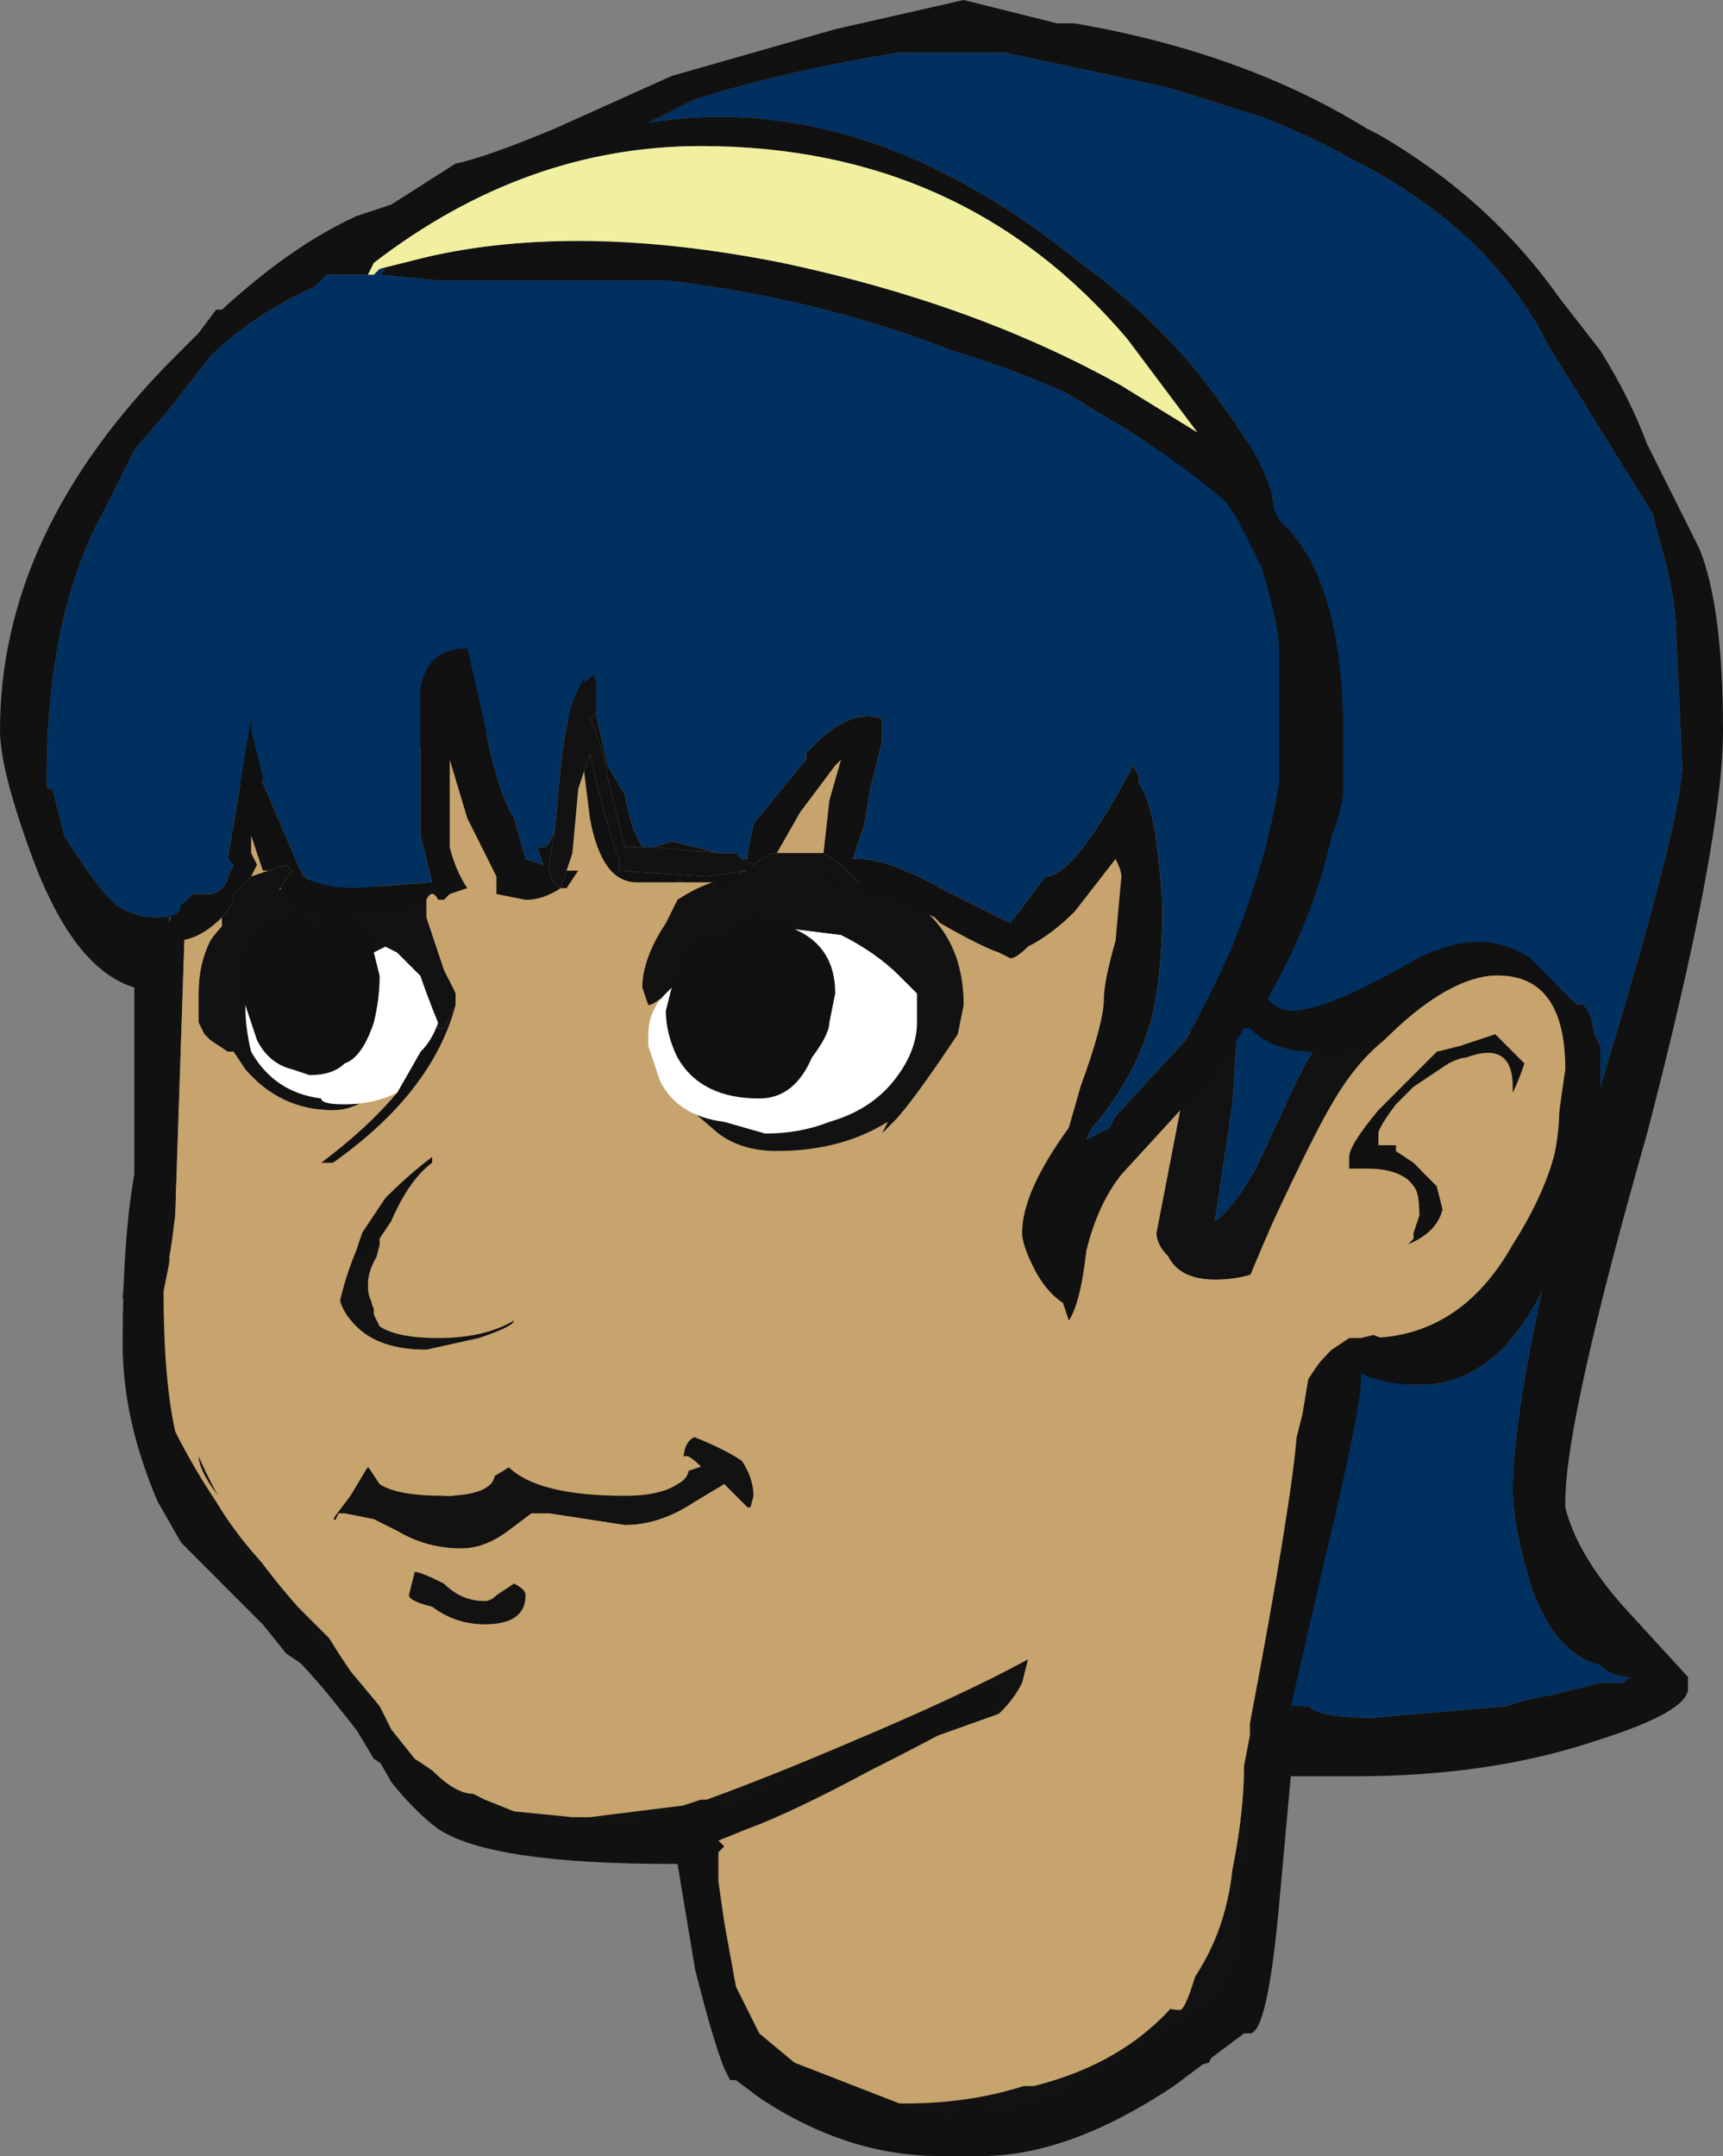 <?xml version="1.0" encoding="UTF-8" standalone="no"?>
<svg xmlns:ffdec="https://www.free-decompiler.com/flash" xmlns:xlink="http://www.w3.org/1999/xlink" ffdec:objectType="shape" height="18.45px" width="14.75px" xmlns="http://www.w3.org/2000/svg">
  <rect width="100%" height="100%" fill="#808080" stroke="none"/>
  <g transform="matrix(1.0, 0.0, 0.0, 1.0, 8.3, 18.15)">
    <path d="M3.55 -14.4 L5.35 -8.65 5.05 -7.4 3.75 -6.35 2.55 -2.6 2.5 -1.5 2.05 -0.5 -0.6 0.25 -0.7 0.15 Q-1.45 0.1 -1.9 -0.3 L-2.1 -0.5 -2.15 -0.6 -2.45 -2.55 -3.25 -2.35 -4.95 -3.0 -5.1 -3.1 -5.25 -3.35 Q-5.55 -3.75 -5.95 -4.15 L-6.4 -4.6 -7.25 -7.05 -7.0 -9.5 -6.05 -14.25 3.55 -14.4 M3.55 -13.95 L2.3 -9.45 2.25 -8.7 2.1 -7.7 Q2.25 -7.8 2.45 -8.15 L2.8 -8.9 Q3.3 -9.9 3.9 -9.9 L3.55 -13.95 M1.8 -13.05 L-6.7 -11.35 -6.7 -10.75 -6.8 -7.75 -6.85 -7.35 -6.8 -6.55 -6.75 -6.1 Q-6.5 -5.25 -5.75 -4.4 L-5.25 -3.9 -3.45 -2.65 1.6 -5.1 1.0 -3.75 -1.25 -2.95 -2.0 -2.65 -1.65 -0.9 0.05 -0.2 0.25 -0.25 0.2 -0.25 0.35 -0.3 0.55 -0.3 Q1.55 -0.55 2.0 -1.35 2.2 -1.7 2.25 -2.15 2.35 -2.65 2.35 -3.05 L2.3 -3.45 2.55 -5.35 Q2.75 -6.25 3.05 -6.55 L3.1 -6.9 3.3 -6.8 Q3.5 -6.7 3.55 -6.7 4.4 -6.7 4.8 -7.6 5.05 -8.2 5.05 -8.7 L2.85 -7.65 Q2.65 -7.2 2.1 -7.2 1.8 -7.2 1.7 -7.4 1.6 -7.5 1.6 -7.6 L1.9 -9.15 1.8 -13.05 M-5.15 -8.85 L-5.1 -8.8 Q-5.25 -8.65 -5.45 -8.65 -5.9 -8.65 -6.2 -9.0 L-6.3 -9.15 -6.35 -9.15 -6.5 -9.25 -6.55 -9.3 -6.6 -9.4 -6.6 -9.65 Q-6.6 -9.9 -6.5 -10.1 -6.4 -10.25 -6.2 -10.4 -5.85 -10.6 -5.45 -10.65 L-4.65 -10.45 Q-4.35 -10.2 -4.35 -9.8 L-4.5 -9.55 -5.15 -8.85 M-2.65 -9.6 L-2.65 -9.65 -2.8 -9.55 -2.9 -9.6 -2.5 -10.45 Q-2.1 -10.7 -1.5 -10.75 L-0.5 -10.45 Q-0.05 -10.15 -0.05 -9.55 L-0.1 -9.3 Q-0.5 -8.7 -0.65 -8.55 L-0.75 -8.45 -0.7 -8.55 Q-1.1 -8.3 -1.65 -8.3 -1.95 -8.3 -2.15 -8.45 L-2.5 -8.75 -2.45 -8.85 -2.65 -9.6 M-5.15 -7.15 Q-5.15 -7.0 -5.05 -6.95 L-3.9 -6.9 -3.9 -6.85 Q-3.9 -6.8 -4.2 -6.7 L-4.65 -6.6 Q-5.05 -6.6 -5.25 -6.8 -5.4 -6.95 -5.4 -7.1 L-5.3 -7.55 -4.95 -7.55 Q-5.15 -7.35 -5.15 -7.15 M-2.1 -5.85 Q-1.75 -5.7 -1.75 -5.4 -1.75 -5.25 -1.9 -5.25 L-2.1 -5.45 -2.35 -5.3 Q-2.65 -5.1 -2.95 -5.1 L-3.6 -5.2 -3.75 -5.2 -3.95 -5.05 Q-4.15 -4.9 -4.35 -4.9 -4.65 -4.9 -4.9 -5.05 L-5.1 -5.15 -5.35 -5.2 -5.4 -5.2 -5.45 -5.1 -5.4 -5.45 -5.05 -5.65 -4.8 -5.5 Q-4.65 -5.35 -4.45 -5.35 -4.3 -5.35 -4.1 -5.5 L-3.85 -5.65 -2.45 -5.55 -2.3 -5.6 Q-2.45 -5.75 -2.45 -5.65 -2.45 -5.95 -2.1 -5.85 M-4.5 -4.6 Q-4.35 -4.45 -4.15 -4.45 -4.1 -4.45 -4.05 -4.5 L-3.9 -4.6 Q-3.8 -4.55 -3.8 -4.5 -3.8 -4.25 -4.15 -4.25 -4.4 -4.25 -4.6 -4.4 -4.8 -4.45 -4.8 -4.5 L-4.75 -4.7 Q-4.7 -4.7 -4.5 -4.6" fill="#121212" fill-rule="evenodd" stroke="none"/>
    <path d="M3.55 -13.95 L3.9 -9.9 Q3.3 -9.9 2.8 -8.9 L2.45 -8.15 Q2.25 -7.8 2.1 -7.7 L2.25 -8.7 2.3 -9.45 3.55 -13.95" fill="#003060" fill-rule="evenodd" stroke="none"/>
    <path d="M1.8 -13.05 L1.9 -9.15 1.6 -7.6 Q1.6 -7.5 1.7 -7.4 1.8 -7.2 2.1 -7.2 2.65 -7.2 2.85 -7.65 L5.05 -8.7 Q5.05 -8.2 4.8 -7.6 4.4 -6.7 3.55 -6.7 3.5 -6.7 3.3 -6.8 L3.1 -6.9 3.05 -6.55 Q2.75 -6.25 2.55 -5.35 L2.3 -3.45 2.35 -3.05 Q2.35 -2.65 2.25 -2.15 2.2 -1.7 2.0 -1.35 1.55 -0.55 0.55 -0.3 L0.35 -0.3 0.2 -0.25 0.25 -0.25 0.05 -0.2 -1.65 -0.9 -2.0 -2.65 -1.25 -2.95 1.0 -3.75 1.6 -5.1 -3.45 -2.65 -5.25 -3.9 -5.75 -4.4 Q-6.5 -5.25 -6.75 -6.1 L-6.8 -6.55 -6.85 -7.35 -6.8 -7.75 -6.7 -10.75 -6.7 -11.35 1.8 -13.05 M-4.5 -9.55 L-4.35 -9.8 Q-4.35 -10.2 -4.65 -10.45 L-5.45 -10.65 Q-5.85 -10.6 -6.2 -10.4 -6.4 -10.25 -6.5 -10.1 -6.6 -9.9 -6.6 -9.65 L-6.6 -9.4 -6.55 -9.3 -6.5 -9.25 -6.35 -9.15 -6.3 -9.15 -6.2 -9.0 Q-5.9 -8.65 -5.45 -8.65 -5.25 -8.65 -5.1 -8.8 L-5.15 -8.85 -4.5 -9.55 M-2.45 -8.85 L-2.5 -8.75 -2.15 -8.45 Q-1.95 -8.3 -1.65 -8.3 -1.1 -8.3 -0.7 -8.55 L-0.75 -8.45 -0.65 -8.55 Q-0.5 -8.7 -0.1 -9.3 L-0.05 -9.55 Q-0.05 -10.15 -0.5 -10.45 L-1.5 -10.75 Q-2.1 -10.7 -2.5 -10.45 L-2.9 -9.6 -2.8 -9.55 -2.65 -9.65 -2.65 -9.6 -2.45 -8.85 M-5.15 -7.15 Q-5.15 -7.35 -4.95 -7.55 L-5.3 -7.55 -5.4 -7.1 Q-5.4 -6.95 -5.25 -6.8 -5.05 -6.6 -4.65 -6.6 L-4.2 -6.7 Q-3.9 -6.8 -3.9 -6.85 L-3.9 -6.9 -5.05 -6.95 Q-5.15 -7.0 -5.15 -7.15 M-4.5 -4.6 Q-4.7 -4.7 -4.75 -4.7 L-4.8 -4.5 Q-4.8 -4.45 -4.6 -4.4 -4.4 -4.25 -4.15 -4.25 -3.8 -4.25 -3.8 -4.5 -3.8 -4.55 -3.9 -4.6 L-4.05 -4.5 Q-4.1 -4.45 -4.15 -4.45 -4.35 -4.45 -4.5 -4.6 M-2.1 -5.85 Q-2.45 -5.95 -2.45 -5.65 -2.45 -5.75 -2.3 -5.6 L-2.45 -5.55 -3.85 -5.65 -4.1 -5.5 Q-4.3 -5.35 -4.45 -5.35 -4.65 -5.35 -4.8 -5.5 L-5.05 -5.65 -5.4 -5.45 -5.45 -5.1 -5.4 -5.2 -5.35 -5.2 -5.1 -5.15 -4.9 -5.05 Q-4.65 -4.9 -4.35 -4.9 -4.15 -4.9 -3.95 -5.05 L-3.75 -5.2 -3.6 -5.2 -2.95 -5.1 Q-2.65 -5.1 -2.35 -5.3 L-2.1 -5.45 -1.9 -5.25 Q-1.75 -5.25 -1.75 -5.4 -1.75 -5.7 -2.1 -5.85" fill="#c7a36d" fill-rule="evenodd" stroke="none"/>
    <path d="M-4.5 -9.55 L-5.15 -8.85 -4.5 -9.55 M-2.45 -8.85 L-2.65 -9.6 -2.45 -8.85" fill="#ffffff" fill-rule="evenodd" stroke="none"/>
    <path d="M-5.05 -15.85 L-5.0 -15.85 -5.05 -15.8 -4.55 -15.75 -2.6 -15.75 Q-1.3 -15.6 -0.15 -15.15 0.35 -15.0 0.8 -14.8 0.9 -14.75 1.05 -14.65 1.75 -14.25 2.2 -13.85 L2.3 -13.7 2.5 -13.3 Q2.65 -12.8 2.65 -12.6 L2.65 -11.45 Q2.55 -10.8 2.25 -10.05 2.05 -9.6 1.85 -9.25 L1.25 -8.6 1.2 -8.5 1.0 -8.4 1.05 -8.5 Q1.4 -8.9 1.55 -9.4 1.65 -9.8 1.65 -10.35 1.65 -10.55 1.6 -10.95 1.55 -11.3 1.45 -11.45 L1.45 -11.5 1.4 -11.6 Q0.9 -10.65 0.65 -10.65 L0.35 -10.25 Q0.25 -10.3 -0.25 -10.55 -0.7 -10.8 -0.95 -10.8 L-1.0 -10.8 -0.9 -11.1 -0.85 -11.4 -0.75 -11.8 -0.75 -12.0 Q-1.05 -12.1 -1.4 -11.7 L-1.4 -11.65 -1.85 -11.1 -1.9 -10.85 -1.9 -10.8 -1.95 -10.8 -2.0 -10.85 -2.15 -10.85 -2.55 -10.95 -2.7 -10.9 -2.8 -10.9 Q-2.9 -11.05 -2.95 -11.35 L-3.1 -11.6 -3.2 -12.05 -3.2 -12.3 Q-3.2 -12.4 -3.25 -12.35 L-3.3 -12.3 -3.3 -12.35 -3.35 -12.25 Q-3.45 -12.05 -3.5 -11.6 L-3.55 -11.05 Q-3.6 -10.9 -3.65 -10.9 L-3.7 -10.9 -3.65 -10.75 -3.8 -10.8 -3.9 -11.15 Q-4.05 -11.4 -4.15 -11.95 L-4.3 -12.6 Q-4.65 -12.6 -4.7 -12.25 L-4.7 -11.0 -4.6 -10.6 -5.25 -10.55 Q-5.55 -10.55 -5.7 -10.65 L-5.75 -10.75 -6.05 -11.45 -6.05 -11.5 -6.15 -11.9 -6.15 -12.0 -6.35 -10.8 -6.3 -10.75 -6.35 -10.65 Q-6.35 -10.6 -6.4 -10.55 -6.45 -10.5 -6.5 -10.5 L-6.65 -10.5 -6.75 -10.4 Q-6.75 -10.3 -6.95 -10.3 -7.15 -10.3 -7.3 -10.4 L-7.4 -10.5 Q-7.6 -10.75 -7.75 -11.0 L-7.85 -11.4 -7.9 -11.4 -7.9 -11.5 Q-7.9 -12.9 -7.4 -13.8 L-7.15 -14.3 -6.85 -14.65 -6.5 -15.1 Q-6.15 -15.45 -5.6 -15.7 L-5.5 -15.8 -5.15 -15.8 -5.1 -15.8 -5.05 -15.85 M0.2 -17.7 L0.3 -17.7 1.7 -17.4 2.5 -17.15 Q3.0 -16.95 3.25 -16.8 4.45 -16.2 4.95 -15.2 L5.85 -13.75 5.9 -13.55 Q6.05 -13.05 6.05 -12.7 L6.1 -11.6 Q6.1 -11.15 5.4 -8.85 L5.4 -9.2 5.35 -9.3 Q5.3 -9.6 5.2 -9.55 L4.8 -9.95 Q4.35 -10.25 3.75 -9.9 3.05 -9.5 2.75 -9.5 2.65 -9.5 2.55 -9.6 2.95 -10.3 3.1 -11.0 3.2 -11.25 3.2 -11.4 L3.2 -11.85 Q3.2 -13.2 2.65 -13.7 L2.6 -13.8 Q2.6 -14.1 2.15 -14.7 1.7 -15.35 0.95 -15.9 -0.9 -17.4 -2.75 -17.1 L-2.35 -17.3 Q-1.55 -17.55 -0.6 -17.7 L0.2 -17.7 M3.35 -6.35 L3.35 -6.4 Q3.55 -6.3 3.85 -6.3 4.5 -6.3 4.9 -7.1 4.65 -5.95 4.65 -5.4 4.65 -5.1 4.8 -4.6 5.0 -4.0 5.4 -3.9 5.5 -3.8 5.65 -3.8 L5.6 -3.75 5.4 -3.75 5.0 -3.65 4.75 -3.6 4.6 -3.55 3.45 -3.45 Q3.0 -3.45 2.9 -3.55 L2.75 -3.55 3.05 -4.85 Q3.35 -6.1 3.35 -6.35" fill="#003060" fill-rule="evenodd" stroke="none"/>
    <path d="M0.9 -17.95 Q2.35 -17.7 3.4 -17.05 L3.5 -17.0 Q4.45 -16.45 5.05 -15.6 L5.4 -15.15 Q5.65 -14.75 5.8 -14.35 L6.25 -13.45 Q6.45 -12.95 6.45 -11.9 6.45 -10.95 5.8 -8.45 5.1 -6.0 5.1 -5.3 L5.1 -5.25 Q5.2 -4.85 5.6 -4.4 L6.15 -3.8 6.15 -3.7 Q6.15 -3.5 5.35 -3.25 4.45 -2.95 3.3 -2.95 L2.75 -2.95 2.65 -1.85 Q2.55 -0.75 2.4 -0.75 L2.35 -0.75 1.75 -0.3 Q0.85 0.3 0.1 0.3 L-0.25 0.3 Q-1.05 0.3 -1.8 -0.2 L-2.0 -0.35 -2.05 -0.35 -2.1 -0.45 Q-2.2 -0.7 -2.35 -1.3 L-2.5 -2.2 -2.55 -2.2 Q-4.1 -2.2 -4.55 -2.5 -4.75 -2.65 -4.95 -2.9 L-5.15 -3.25 -5.25 -3.35 -5.65 -3.85 -5.7 -3.9 -5.85 -4.0 -6.05 -4.25 -6.75 -4.95 -6.95 -5.3 Q-7.25 -6.0 -7.25 -6.65 -7.25 -7.55 -7.15 -8.1 L-7.15 -9.7 Q-7.65 -9.85 -8.0 -10.75 -8.3 -11.55 -8.3 -11.9 -8.3 -13.6 -6.8 -15.1 L-6.6 -15.3 -6.45 -15.5 -6.4 -15.5 Q-5.8 -16.05 -5.25 -16.3 L-4.95 -16.4 -4.4 -16.75 Q-4.15 -16.8 -3.55 -17.05 L-2.55 -17.5 -1.15 -17.9 -0.05 -18.15 0.75 -17.95 0.9 -17.95 M0.2 -17.7 L-0.6 -17.7 Q-1.55 -17.55 -2.35 -17.3 L-2.75 -17.1 Q-0.9 -17.4 0.95 -15.9 1.7 -15.35 2.15 -14.7 2.6 -14.1 2.6 -13.8 L2.65 -13.7 Q3.2 -13.2 3.2 -11.85 L3.2 -11.4 Q3.2 -11.25 3.1 -11.0 2.95 -10.3 2.55 -9.6 2.65 -9.5 2.75 -9.5 3.05 -9.5 3.75 -9.9 4.35 -10.25 4.8 -9.95 L5.2 -9.55 Q5.3 -9.6 5.35 -9.3 L5.4 -9.2 5.4 -8.85 Q6.1 -11.15 6.1 -11.6 L6.05 -12.7 Q6.05 -13.05 5.9 -13.55 L5.85 -13.75 4.95 -15.2 Q4.45 -16.2 3.25 -16.8 3.0 -16.95 2.5 -17.15 L1.7 -17.4 0.3 -17.7 0.2 -17.7 M-1.95 -10.8 L-1.9 -10.8 -1.9 -10.85 -1.85 -11.1 -1.4 -11.65 -1.4 -11.7 Q-1.05 -12.1 -0.75 -12.0 L-0.75 -11.8 -0.85 -11.4 -0.9 -11.1 -1.0 -10.8 -0.95 -10.8 Q-0.7 -10.8 -0.25 -10.55 0.25 -10.3 0.35 -10.25 L0.65 -10.65 Q0.9 -10.65 1.4 -11.6 L1.45 -11.5 1.45 -11.45 Q1.55 -11.3 1.6 -10.95 1.65 -10.55 1.65 -10.35 1.65 -9.8 1.55 -9.4 1.4 -8.9 1.05 -8.5 L1.0 -8.4 1.2 -8.5 1.25 -8.6 1.85 -9.25 Q2.05 -9.6 2.25 -10.05 2.55 -10.8 2.65 -11.45 L2.65 -12.6 Q2.65 -12.8 2.5 -13.3 L2.3 -13.7 2.2 -13.85 Q1.75 -14.25 1.05 -14.65 0.9 -14.75 0.8 -14.8 0.35 -15.0 -0.15 -15.15 -1.3 -15.6 -2.6 -15.75 L-4.55 -15.75 -5.05 -15.8 -5.0 -15.85 -5.05 -15.85 -4.65 -15.95 Q-3.35 -16.25 -1.6 -15.9 0.05 -15.55 1.3 -14.85 L1.95 -14.45 1.35 -15.25 Q-0.05 -16.9 -2.3 -16.9 -3.8 -16.9 -5.1 -15.9 L-5.15 -15.8 -5.5 -15.8 -5.6 -15.7 Q-6.15 -15.45 -6.5 -15.1 L-6.85 -14.65 -7.15 -14.3 -7.4 -13.8 Q-7.9 -12.9 -7.9 -11.5 L-7.9 -11.4 -7.85 -11.4 -7.75 -11.0 Q-7.6 -10.75 -7.4 -10.5 L-7.3 -10.4 Q-7.15 -10.3 -6.95 -10.3 -6.75 -10.3 -6.75 -10.4 L-6.65 -10.5 -6.5 -10.5 Q-6.45 -10.5 -6.4 -10.55 -6.35 -10.6 -6.35 -10.65 L-6.3 -10.75 -6.35 -10.8 -6.15 -12.0 -6.15 -11.9 -6.05 -11.5 -6.05 -11.45 -5.75 -10.75 -5.7 -10.65 Q-5.55 -10.55 -5.25 -10.55 L-4.6 -10.6 -4.7 -11.0 -4.7 -12.25 Q-4.65 -12.6 -4.3 -12.6 L-4.15 -11.95 Q-4.05 -11.4 -3.9 -11.15 L-3.8 -10.8 -3.65 -10.75 -3.7 -10.9 -3.65 -10.9 Q-3.6 -10.9 -3.55 -11.05 L-3.6 -10.75 Q-3.6 -10.6 -3.5 -10.55 -3.65 -10.45 -3.8 -10.45 L-4.05 -10.5 -4.05 -10.65 -4.3 -11.15 -4.45 -11.65 -4.45 -10.9 Q-4.4 -10.7 -4.3 -10.55 L-4.45 -10.5 -4.5 -10.45 -4.55 -10.45 Q-4.6 -10.55 -4.65 -10.45 L-4.8 -10.4 -5.15 -10.35 -5.6 -10.4 -5.65 -10.35 Q-5.75 -10.35 -5.9 -10.55 L-5.8 -10.7 -5.85 -10.75 -6.0 -10.7 -6.05 -10.7 -6.15 -11.0 -6.15 -10.85 -6.1 -10.75 -6.15 -10.65 -6.3 -10.5 Q-6.3 -10.4 -6.4 -10.3 -6.6 -10.1 -6.8 -10.1 L-6.85 -10.1 -6.85 -9.9 -6.75 -9.8 Q-6.75 -9.7 -6.8 -9.7 L-6.8 -8.65 -6.9 -7.15 -6.9 -7.1 Q-6.9 -6.35 -6.8 -5.9 L-6.65 -5.5 Q-6.45 -5.15 -5.45 -3.95 L-5.4 -4.0 -5.3 -3.85 -5.05 -3.55 -4.95 -3.35 -4.75 -3.1 -4.6 -3.0 Q-4.4 -2.8 -4.25 -2.8 L-4.15 -2.75 -3.9 -2.65 Q-3.55 -2.5 -3.3 -2.5 L-3.2 -2.5 Q-2.9 -2.5 -2.6 -2.65 -2.55 -2.65 -2.45 -2.7 L-2.3 -2.75 -2.25 -2.75 Q-2.15 -2.75 -2.1 -2.65 -0.1 -3.65 0.25 -3.7 L0.25 -3.65 Q0.25 -3.55 -0.85 -3.0 -1.5 -2.65 -1.9 -2.5 L-2.15 -2.4 -2.1 -2.35 -2.15 -2.3 -2.2 -2.25 -2.15 -2.05 -2.1 -1.7 -2.0 -1.15 -1.95 -0.9 -1.8 -0.75 -1.5 -0.5 -0.6 -0.15 -0.35 -0.05 -0.15 0.0 -0.15 -0.05 Q-0.05 -0.15 0.05 -0.15 L0.15 -0.1 0.2 -0.05 Q0.65 -0.05 2.05 -1.0 2.2 -1.15 2.3 -1.35 L2.4 -2.55 2.4 -3.2 Q2.4 -3.3 2.45 -3.35 L2.4 -3.4 Q2.75 -5.25 2.8 -5.85 L2.85 -6.05 Q3.0 -6.4 3.1 -6.6 L3.25 -6.7 3.35 -6.7 3.4 -6.7 Q4.2 -6.7 4.65 -7.5 5.0 -8.05 5.05 -8.5 L5.05 -8.65 5.1 -9.0 Q5.1 -9.85 4.45 -9.8 4.05 -9.75 3.55 -9.25 3.25 -9.15 2.95 -9.15 2.6 -9.15 2.4 -9.35 L2.35 -9.35 Q2.2 -9.1 1.85 -8.7 L1.3 -8.1 Q1.1 -7.85 1.0 -7.45 0.95 -7.0 0.85 -6.85 L0.8 -7.0 Q0.65 -7.1 0.55 -7.3 0.45 -7.5 0.45 -7.6 0.45 -7.95 0.85 -8.5 L0.95 -8.85 Q1.15 -9.4 1.15 -9.6 1.15 -9.75 1.25 -10.1 L1.3 -10.65 Q1.3 -10.7 1.25 -10.8 L0.9 -10.35 Q0.7 -10.15 0.5 -10.05 0.4 -9.95 0.35 -9.95 L0.25 -10.0 Q0.1 -10.05 -0.25 -10.25 L-0.3 -10.3 -0.4 -10.35 Q-0.65 -10.5 -0.95 -10.55 L-0.95 -10.6 -1.1 -10.75 -1.25 -10.85 -1.2 -11.3 -1.1 -11.65 -1.15 -11.6 -1.45 -11.2 -1.65 -10.85 -1.7 -10.85 -1.85 -10.75 -1.95 -10.8 M-3.35 -12.25 L-3.3 -12.35 -3.3 -12.3 -3.35 -12.25 M-3.2 -12.05 L-3.1 -11.6 -2.95 -11.35 Q-2.9 -11.05 -2.8 -10.9 L-2.95 -10.9 -3.1 -11.5 Q-3.15 -11.8 -3.25 -12.0 L-3.2 -12.05 M-2.7 -10.9 L-2.55 -10.95 -2.15 -10.85 -2.7 -10.9 M4.6 -9.2 L4.75 -9.05 Q4.7 -8.9 4.65 -8.8 L4.65 -8.85 Q4.65 -9.25 4.25 -9.1 4.2 -9.1 4.1 -9.05 L3.8 -8.85 3.65 -8.7 Q3.5 -8.5 3.5 -8.45 L3.5 -8.35 3.65 -8.35 3.65 -8.3 3.8 -8.2 4.0 -8.0 4.05 -7.8 Q4.0 -7.6 3.75 -7.5 L3.8 -7.55 3.8 -7.6 3.85 -7.75 Q3.85 -7.95 3.8 -8.0 3.7 -8.15 3.4 -8.15 L3.25 -8.15 3.25 -8.25 Q3.25 -8.35 3.5 -8.65 L4.0 -9.15 4.2 -9.2 4.5 -9.3 4.6 -9.2 M3.35 -6.35 Q3.35 -6.1 3.05 -4.85 L2.75 -3.55 2.9 -3.55 Q3.0 -3.45 3.45 -3.45 L4.6 -3.55 4.75 -3.6 5.0 -3.65 5.4 -3.75 5.6 -3.75 5.65 -3.8 Q5.5 -3.8 5.4 -3.9 5.0 -4.0 4.8 -4.6 4.65 -5.1 4.65 -5.4 4.65 -5.95 4.9 -7.1 4.5 -6.3 3.85 -6.3 3.55 -6.3 3.35 -6.4 L3.35 -6.35 M-2.5 -10.6 L-2.85 -10.6 Q-3.15 -10.6 -3.25 -11.15 L-3.3 -11.55 -3.25 -11.7 Q-3.1 -11.05 -3.0 -10.8 L-3.0 -10.7 -2.25 -10.65 -1.9 -10.7 -1.95 -10.7 -2.05 -10.6 -2.15 -10.6 -2.2 -10.6 -2.45 -10.6 Q-2.45 -10.65 -2.45 -10.6 L-2.5 -10.6 M-3.4 -10.85 L-3.45 -10.7 -3.35 -10.7 -3.45 -10.55 -3.5 -10.55 -3.4 -10.85 M-1.85 -10.6 L-1.65 -10.65 -1.7 -10.6 -1.85 -10.6 M-1.25 -10.65 L-1.2 -10.65 -1.05 -10.6 -1.1 -10.6 -1.15 -10.55 -1.25 -10.65 M-1.05 -10.7 L-1.05 -10.7 M-4.4 -9.55 Q-4.6 -8.8 -5.45 -8.2 L-5.55 -8.2 Q-5.15 -8.5 -4.9 -8.8 L-4.7 -9.15 Q-4.6 -9.25 -4.55 -9.4 L-4.55 -9.35 -4.5 -9.35 -4.4 -9.55 M-6.2 -9.55 L-6.25 -9.65 Q-6.25 -10.3 -5.7 -10.3 L-5.65 -10.3 -5.7 -10.3 -5.65 -10.2 -5.55 -10.2 Q-5.55 -10.5 -5.3 -10.3 L-5.15 -10.15 -5.1 -10.0 -5.05 -9.8 Q-5.05 -9.6 -5.1 -9.4 -5.2 -9.1 -5.35 -9.05 -5.45 -8.95 -5.65 -8.95 L-5.8 -9.0 Q-6.0 -9.05 -6.1 -9.25 L-6.2 -9.55 M-4.6 -8.2 Q-4.8 -8.05 -4.95 -7.7 L-5.05 -7.55 -5.05 -7.5 -5.2 -7.4 -5.25 -7.4 -5.25 -7.45 -5.2 -7.6 -5.0 -7.9 Q-4.8 -8.1 -4.6 -8.25 -4.6 -8.3 -4.6 -8.2 M-1.5 -10.2 Q-1.15 -10.05 -1.15 -9.65 L-1.2 -9.4 Q-1.2 -9.3 -1.35 -9.1 -1.5 -8.75 -1.8 -8.75 -2.3 -8.75 -2.5 -9.1 -2.6 -9.3 -2.6 -9.5 L-2.55 -9.7 Q-2.5 -9.8 -2.45 -9.95 L-2.4 -10.05 Q-2.25 -10.15 -2.1 -10.15 L-2.0 -10.2 Q-1.95 -10.35 -1.6 -10.25 L-1.5 -10.2 M-6.85 -10.25 L-6.8 -10.3 -6.85 -10.3 -6.85 -10.25" fill="#111111" fill-rule="evenodd" stroke="none"/>
    <path d="M-5.05 -15.85 L-5.1 -15.8 -5.15 -15.8 -5.1 -15.9 Q-3.8 -16.9 -2.3 -16.9 -0.05 -16.9 1.35 -15.25 L1.95 -14.45 1.3 -14.85 Q0.05 -15.55 -1.6 -15.9 -3.35 -16.25 -4.65 -15.95 L-5.05 -15.85" fill="#f0f0a0" fill-rule="evenodd" stroke="none"/>
    <path d="M3.55 -9.25 Q4.05 -9.75 4.45 -9.8 5.1 -9.85 5.1 -9.0 L5.05 -8.65 4.9 -8.05 Q4.65 -7.45 4.35 -7.2 4.25 -7.15 4.1 -7.05 L4.1 -7.0 Q4.1 -6.9 3.95 -6.85 L3.35 -6.7 3.25 -6.7 3.1 -6.6 3.0 -6.5 2.9 -6.35 2.85 -6.05 2.8 -5.85 Q2.75 -5.25 2.4 -3.4 L2.4 -3.3 2.15 -2.0 Q2.05 -1.55 1.95 -1.3 1.85 -0.95 1.8 -0.95 1.65 -0.95 1.65 -1.05 L1.25 -0.7 Q0.5 -0.15 -0.55 -0.15 L-0.6 -0.15 -1.5 -0.5 -1.8 -0.75 -2.0 -1.15 -2.1 -1.7 -2.15 -2.05 -2.15 -2.3 -2.1 -2.35 -2.15 -2.4 -1.9 -2.5 Q-1.7 -2.2 -1.6 -1.8 -1.65 -1.4 -1.55 -1.15 -1.4 -0.65 -0.75 -0.65 0.4 -0.65 1.05 -1.2 L1.4 -1.6 1.6 -1.75 1.7 -2.55 Q1.85 -3.8 2.0 -4.25 L2.05 -4.5 1.7 -3.9 Q1.1 -3.15 -0.35 -1.95 -0.55 -1.95 -0.55 -2.1 L-0.1 -2.75 -0.15 -2.9 0.2 -3.25 0.25 -3.35 -0.65 -2.5 -0.7 -2.5 -0.75 -2.55 Q-0.75 -2.75 -0.4 -3.0 L0.15 -3.4 Q0.35 -3.55 0.45 -3.75 L0.5 -3.95 Q-0.05 -3.65 -1.0 -3.25 -1.7 -2.95 -2.25 -2.75 L-2.3 -2.75 -2.45 -2.7 -3.25 -2.6 -3.4 -2.6 -3.9 -2.65 -4.15 -2.75 -4.25 -2.8 Q-4.4 -2.8 -4.6 -3.0 L-4.75 -3.1 -4.95 -3.35 -5.05 -3.55 -5.3 -3.85 -5.4 -4.0 -5.65 -4.4 Q-6.15 -4.8 -6.45 -5.3 -6.65 -5.6 -6.8 -5.9 -6.9 -6.35 -6.9 -7.1 L-6.85 -7.35 -6.85 -7.4 -6.75 -7.95 Q-6.65 -8.65 -6.5 -8.9 -6.5 -8.85 -6.5 -8.75 L-6.55 -8.15 -6.55 -7.9 -6.5 -7.95 Q-6.45 -7.9 -6.45 -7.85 -6.45 -7.55 -6.5 -7.35 -6.55 -7.15 -6.55 -6.8 L-6.5 -6.4 -6.45 -6.05 -6.45 -6.0 -6.35 -5.85 -6.4 -5.8 -6.5 -5.95 -6.5 -5.9 -6.6 -5.7 Q-6.6 -5.45 -6.0 -4.9 L-5.9 -4.75 -5.95 -4.85 -5.95 -4.95 Q-5.7 -4.85 -5.1 -4.2 -5.05 -4.3 -4.8 -4.1 L-4.5 -3.75 -4.3 -3.7 -4.1 -3.5 -3.45 -3.45 Q-3.35 -3.45 -3.3 -3.35 L-3.25 -3.25 -3.15 -3.25 Q-1.8 -3.6 -0.5 -4.15 0.45 -4.55 0.7 -4.85 L0.7 -5.3 Q0.7 -5.55 0.9 -5.55 1.0 -5.55 1.05 -5.45 L1.1 -5.35 1.15 -5.6 Q1.2 -5.75 1.35 -5.75 1.5 -5.75 1.55 -5.7 L1.55 -5.55 2.0 -6.05 2.15 -6.25 2.15 -6.45 2.2 -6.45 Q2.2 -6.6 2.25 -6.65 L2.25 -6.8 Q2.25 -6.9 2.6 -7.7 2.95 -8.45 3.1 -8.7 3.3 -9.05 3.55 -9.25 M-4.65 -10.45 Q-4.6 -10.55 -4.55 -10.45 L-4.5 -10.45 -4.4 -10.3 Q-4.2 -9.9 -4.2 -9.6 -4.2 -9.15 -4.35 -9.0 -4.35 -9.25 -4.4 -9.55 L-4.4 -9.65 -4.45 -9.75 -4.5 -9.85 -4.65 -10.3 -4.65 -10.45 M4.6 -9.2 L4.5 -9.3 4.2 -9.2 4.0 -9.15 3.5 -8.65 Q3.25 -8.35 3.25 -8.25 L3.25 -8.15 3.4 -8.15 Q3.7 -8.15 3.8 -8.0 3.85 -7.95 3.85 -7.75 L3.8 -7.6 3.8 -7.55 3.75 -7.5 Q4.0 -7.6 4.05 -7.8 L4.0 -8.0 3.8 -8.2 3.65 -8.3 3.65 -8.35 3.5 -8.35 3.5 -8.45 Q3.5 -8.5 3.65 -8.7 L3.8 -8.85 4.1 -9.05 Q4.2 -9.1 4.25 -9.1 4.65 -9.25 4.65 -8.85 L4.65 -8.8 Q4.7 -8.9 4.75 -9.05 L4.6 -9.2 M-2.75 -9.2 L-2.8 -9.2 Q-2.95 -9.2 -2.9 -9.5 L-2.9 -9.6 -2.95 -9.3 Q-2.95 -9.1 -2.7 -8.85 L-2.5 -8.5 Q-2.5 -8.45 -2.55 -8.4 -2.6 -8.35 -2.65 -8.35 -3.05 -8.35 -3.2 -8.9 -3.3 -9.15 -3.3 -9.45 -3.3 -10.1 -3.0 -10.35 -2.85 -10.45 -2.75 -10.45 -2.7 -10.4 -2.65 -10.35 L-2.5 -10.6 -2.45 -10.6 Q-2.45 -10.65 -2.45 -10.6 L-2.45 -10.55 -2.5 -10.45 -2.6 -10.25 Q-2.8 -9.95 -2.8 -9.7 L-2.75 -9.55 -2.8 -9.4 -2.75 -9.3 -2.75 -9.2 M-4.6 -8.2 L-4.55 -8.25 Q-4.3 -8.55 -4.05 -8.6 L-4.0 -8.55 Q-4.2 -8.5 -4.35 -8.35 L-4.2 -8.35 -4.35 -8.2 Q-4.3 -8.15 -4.3 -8.05 -4.15 -8.0 -4.15 -7.75 -4.15 -7.6 -4.3 -7.55 -4.55 -7.45 -4.65 -7.3 -4.05 -7.35 -3.85 -7.45 L-3.65 -7.5 Q-3.5 -7.5 -3.45 -7.45 L-3.45 -7.35 Q-3.45 -7.25 -3.6 -7.15 -3.55 -7.1 -3.55 -7.0 -3.55 -6.95 -3.6 -6.9 -3.65 -6.85 -3.75 -6.85 L-3.9 -6.85 Q-4.15 -6.7 -4.55 -6.7 -4.9 -6.7 -5.05 -6.8 L-5.1 -6.9 -5.1 -6.95 Q-5.15 -7.05 -5.1 -7.15 L-5.1 -7.3 -5.05 -7.5 -5.05 -7.55 -4.95 -7.7 Q-4.8 -8.05 -4.6 -8.2 M-5.25 -7.45 Q-5.5 -6.85 -5.45 -6.2 L-5.5 -6.15 -5.55 -6.3 -5.55 -6.8 -5.6 -6.55 -5.65 -6.55 Q-5.7 -6.6 -5.7 -6.7 -5.7 -7.2 -5.3 -7.7 -4.85 -8.35 -4.65 -8.55 L-4.45 -8.75 Q-4.4 -8.8 -4.4 -8.7 -4.4 -8.65 -4.6 -8.45 L-4.6 -8.4 -4.8 -8.1 -5.15 -7.75 -5.2 -7.6 -5.25 -7.45 M-6.55 -7.55 L-6.55 -7.55 M-6.8 -6.45 L-6.8 -6.45 M-6.25 -5.8 L-6.2 -5.8 -5.7 -5.1 -5.65 -5.15 -5.7 -5.2 -5.75 -5.3 -5.6 -5.6 -5.45 -5.95 Q-5.35 -6.0 -5.15 -6.0 L-4.85 -6.0 -4.65 -5.8 -4.3 -5.85 Q-4.15 -5.85 -4.1 -5.75 L-4.05 -5.65 Q-4.05 -5.5 -4.1 -5.45 -4.2 -5.35 -4.5 -5.35 -4.9 -5.35 -5.05 -5.45 L-5.15 -5.6 -5.3 -5.35 -5.45 -5.15 Q-5.3 -5.1 -5.3 -4.95 -5.3 -4.85 -5.4 -4.8 L-5.4 -4.75 -4.9 -4.25 -4.95 -4.25 -5.45 -4.75 -5.5 -4.75 Q-5.65 -4.75 -5.7 -4.85 L-5.7 -5.0 Q-6.25 -5.65 -6.25 -5.75 L-6.25 -5.8 M-2.55 -6.4 Q-2.35 -6.35 -2.1 -6.25 -1.7 -6.0 -1.55 -5.65 -1.45 -5.5 -1.45 -5.35 -1.45 -5.2 -1.55 -5.0 -1.6 -4.7 -1.75 -4.7 L-1.95 -4.7 Q-2.2 -4.7 -2.3 -5.05 L-2.25 -5.2 Q-2.2 -5.3 -2.1 -5.3 -1.95 -5.3 -1.95 -5.25 L-1.9 -5.15 -1.85 -5.35 Q-1.85 -5.5 -1.95 -5.65 -2.1 -5.75 -2.35 -5.85 -2.9 -5.95 -2.9 -6.1 -2.9 -6.3 -2.7 -6.3 -2.65 -6.4 -2.55 -6.4 M-2.5 -5.45 Q-2.65 -5.35 -2.95 -5.35 -3.7 -5.35 -3.95 -5.6 -4.05 -5.75 -4.05 -5.95 -4.05 -6.15 -3.65 -6.0 -3.05 -5.75 -2.65 -5.75 -2.5 -5.75 -2.45 -5.7 L-2.4 -5.6 Q-2.4 -5.5 -2.5 -5.45" fill="#c7a36d" fill-rule="evenodd" stroke="none"/>
    <path d="M-0.45 -9.65 L-0.45 -9.4 Q-0.45 -9.15 -0.65 -8.9 -0.85 -8.65 -1.2 -8.55 -1.45 -8.45 -1.75 -8.45 L-2.1 -8.55 Q-2.5 -8.6 -2.65 -8.9 L-2.75 -9.2 -2.75 -9.3 Q-2.75 -9.5 -2.6 -9.65 L-2.55 -9.7 -2.6 -9.5 Q-2.6 -9.3 -2.5 -9.1 -2.3 -8.75 -1.8 -8.75 -1.5 -8.75 -1.35 -9.1 -1.2 -9.3 -1.2 -9.4 L-1.15 -9.65 Q-1.15 -10.05 -1.5 -10.2 L-1.1 -10.15 Q-0.8 -10.0 -0.6 -9.8 L-0.45 -9.65 M-4.9 -8.8 Q-5.1 -8.7 -5.35 -8.7 -5.55 -8.7 -5.55 -8.75 -5.95 -8.8 -6.15 -9.15 -6.2 -9.35 -6.2 -9.55 L-6.1 -9.25 Q-6.0 -9.05 -5.8 -9.0 L-5.65 -8.95 Q-5.45 -8.95 -5.35 -9.05 -5.2 -9.1 -5.1 -9.4 -5.05 -9.6 -5.05 -9.8 L-5.1 -10.0 -5.0 -10.05 -4.9 -10.0 -4.7 -9.8 Q-4.65 -9.65 -4.55 -9.4 -4.6 -9.25 -4.7 -9.15 L-4.9 -8.8" fill="#ffffff" fill-rule="evenodd" stroke="none"/>
    <path d="M-3.55 -11.05 L-3.5 -11.6 Q-3.45 -12.05 -3.35 -12.25 L-3.3 -12.3 -3.25 -12.35 Q-3.2 -12.4 -3.2 -12.3 L-3.2 -12.05 -3.25 -12.0 Q-3.15 -11.8 -3.1 -11.5 L-2.95 -10.9 -2.8 -10.9 -2.7 -10.9 -2.15 -10.85 -2.0 -10.85 -1.95 -10.8 -1.85 -10.75 -1.7 -10.85 -1.65 -10.85 -1.25 -10.85 -1.1 -10.75 -0.95 -10.6 -0.95 -10.55 -1.0 -10.55 -1.05 -10.6 -1.2 -10.65 -1.25 -10.65 -1.65 -10.65 -1.85 -10.6 -1.95 -10.6 -1.95 -10.55 -2.0 -10.45 -2.1 -10.45 -2.1 -10.55 Q-2.25 -10.5 -2.35 -10.45 L-2.2 -10.45 -2.35 -10.2 Q-2.1 -10.4 -1.7 -10.4 L-1.25 -10.4 -1.3 -10.5 Q-1.05 -10.4 -0.85 -10.3 L-0.8 -10.3 Q-0.55 -10.2 -0.45 -10.05 L-0.45 -10.0 Q-0.3 -9.8 -0.3 -9.55 L-0.3 -9.45 -0.25 -9.3 -0.3 -9.3 Q-0.3 -9.45 -0.45 -9.65 L-0.6 -9.8 Q-0.8 -10.0 -1.1 -10.15 L-1.5 -10.2 -1.6 -10.25 Q-1.95 -10.35 -2.0 -10.2 L-2.1 -10.15 Q-2.3 -10.15 -2.35 -10.1 L-2.4 -10.05 -2.45 -9.95 Q-2.5 -9.8 -2.55 -9.7 L-2.6 -9.65 Q-2.7 -9.55 -2.75 -9.55 L-2.8 -9.7 Q-2.8 -9.95 -2.6 -10.25 L-2.5 -10.45 Q-2.35 -10.55 -2.2 -10.6 L-2.15 -10.6 -2.05 -10.6 -1.95 -10.7 -1.9 -10.7 -2.25 -10.65 -3.0 -10.7 -3.0 -10.8 Q-3.1 -11.05 -3.25 -11.7 L-3.3 -11.55 -3.35 -11.4 -3.4 -10.85 -3.5 -10.55 Q-3.6 -10.6 -3.6 -10.75 L-3.55 -11.05 M-6.4 -10.3 Q-6.3 -10.4 -6.3 -10.5 L-6.15 -10.65 -6.0 -10.7 -5.85 -10.75 -5.8 -10.7 -5.9 -10.55 -6.0 -10.4 Q-6.1 -10.25 -6.4 -10.15 L-6.4 -10.3 M-5.65 -10.35 L-5.6 -10.4 -5.15 -10.35 -5.05 -10.3 Q-4.85 -10.3 -4.7 -10.1 -4.55 -10.0 -4.55 -9.9 L-4.45 -9.75 -4.4 -9.65 -4.4 -9.55 -4.5 -9.35 -4.55 -9.35 -4.55 -9.4 Q-4.65 -9.65 -4.7 -9.8 L-4.9 -10.0 -5.0 -10.05 -5.15 -10.15 -5.3 -10.3 Q-5.55 -10.5 -5.55 -10.2 L-5.65 -10.2 -5.7 -10.3 -5.65 -10.3 -5.65 -10.35 M-3.5 -10.55 L-3.5 -10.55" fill="#121212" fill-rule="evenodd" stroke="none"/>
  </g>
</svg>
